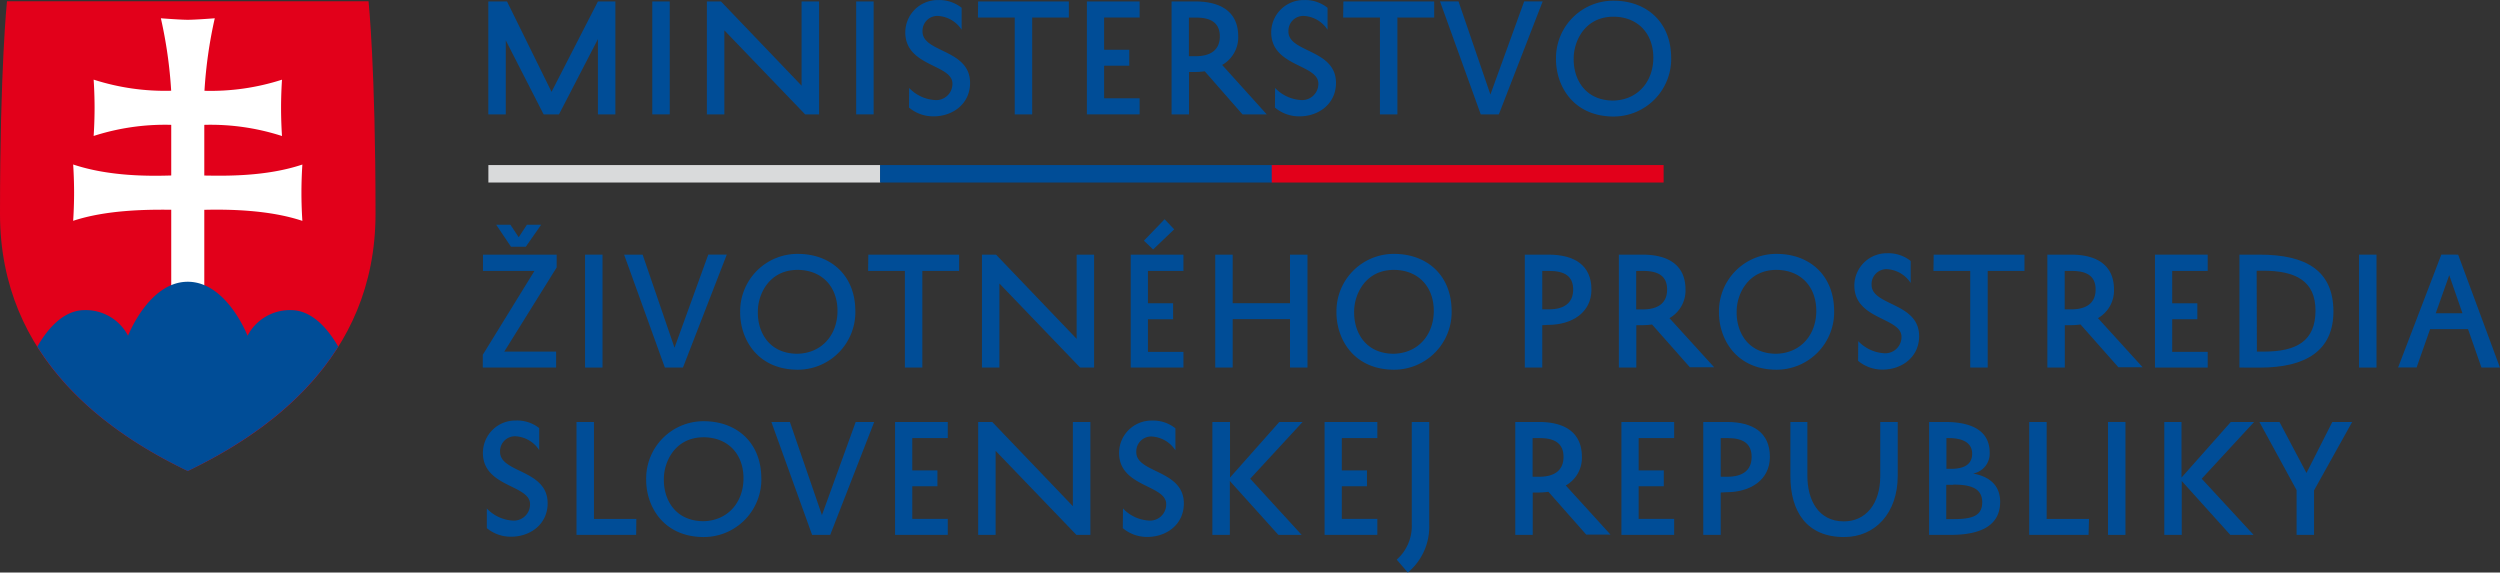 <svg xmlns="http://www.w3.org/2000/svg" viewBox="0 0 429.53 98.37"><rect x="0" y="0" width="429.53" height="98.37" fill="#333333" stroke="none"/><defs><style>.cls-1{fill:#004d97;}.cls-2{fill:#d9dadb;}.cls-3{fill:#e2001a;}.cls-4{fill:#fff;}</style></defs><title>Ministerstvo zivotnehoprostredia SR logo</title><g id="text"><path class="cls-1" d="M104.09,21.1V8.17L97.4,21.1H94.76L88.26,8.39V21.1h-3V1.7h3.21l7.65,15.53L104.09,1.7h3V21.1Z" transform="translate(-1.36 -1.45)"/><path class="cls-1" d="M116.43,1.7V21.1h-3V1.7Z" transform="translate(-1.36 -1.45)"/><path class="cls-1" d="M142.09,1.7V21.1h-2.4L125.81,6.66V21.1h-3V1.7h2.42l13.85,14.47V1.7Z" transform="translate(-1.36 -1.45)"/><path class="cls-1" d="M151.46,1.7V21.1h-3V1.7Z" transform="translate(-1.36 -1.45)"/><path class="cls-1" d="M157.56,16.56a6.65,6.65,0,0,0,4.32,2.07A2.79,2.79,0,0,0,165,15.82c0-3.36-8.1-2.89-8.1-8.81a5.57,5.57,0,0,1,5.68-5.55,6.11,6.11,0,0,1,4,1.33V6.56a5.21,5.21,0,0,0-4-2.37,2.56,2.56,0,0,0-2.72,2.69c0,3.63,8.17,3,8.17,8.81,0,3.63-3,5.75-6.27,5.75a6.43,6.43,0,0,1-4.22-1.51Z" transform="translate(-1.36 -1.45)"/><path class="cls-1" d="M169.41,1.7H185V4.46H178.7V21.1h-3V4.46h-6.32Z" transform="translate(-1.36 -1.45)"/><path class="cls-1" d="M197.16,21.1H188.1V1.7h9.06V4.46h-6.1V10h4.32v2.74h-4.32v5.6h6.1Z" transform="translate(-1.36 -1.45)"/><path class="cls-1" d="M208.35,13.7a12.7,12.7,0,0,1-1.7.12h-1V21.1h-3V1.7h4.07c4.47,0,7.38,1.83,7.38,6a5.46,5.46,0,0,1-2.76,4.91L219,21.1h-4.17Zm-2.72-2.59h1.14c2.57,0,4.17-1.06,4.17-3.41s-1.56-3.23-4.1-3.23h-1.21Z" transform="translate(-1.36 -1.45)"/><path class="cls-1" d="M220.44,16.56a6.65,6.65,0,0,0,4.32,2.07,2.79,2.79,0,0,0,3.11-2.81c0-3.36-8.1-2.89-8.1-8.81a5.57,5.57,0,0,1,5.68-5.55,6.11,6.11,0,0,1,4,1.33V6.56a5.21,5.21,0,0,0-4-2.37,2.56,2.56,0,0,0-2.72,2.69c0,3.63,8.17,3,8.17,8.81,0,3.63-3,5.75-6.27,5.75a6.43,6.43,0,0,1-4.22-1.51Z" transform="translate(-1.36 -1.45)"/><path class="cls-1" d="M232.17,1.7h15.6V4.46h-6.32V21.1h-3V4.46h-6.32Z" transform="translate(-1.36 -1.45)"/><path class="cls-1" d="M257.43,17.69l5.8-16h3.18L258.88,21.1h-3.11l-7-19.41h3.18Z" transform="translate(-1.36 -1.45)"/><path class="cls-1" d="M278.58,1.57c5.7,0,9.78,3.68,9.9,9.53a9.9,9.9,0,0,1-10,10.37c-6.89-.07-9.85-5.36-9.78-10A9.85,9.85,0,0,1,278.58,1.57Zm-.1,17.16c4.35-.07,7-3.38,6.94-7.5s-2.74-6.89-6.84-6.91c-5,0-6.86,4.32-6.84,7.18C271.67,14.83,273.52,18.68,278.48,18.73Z" transform="translate(-1.36 -1.45)"/><path class="cls-1" d="M84.34,45.2H97v2.2L88,61.86h8.91V64.6H84.31V62.4L93.18,48H84.34Zm10-5.14-2.64,3.78H89.15l-2.54-3.78h2.44l1.43,2.15,1.41-2.15Z" transform="translate(-1.36 -1.45)"/><path class="cls-1" d="M104.88,45.2V64.6h-3V45.2Z" transform="translate(-1.36 -1.45)"/><path class="cls-1" d="M117.25,61.19l5.8-16h3.18L118.7,64.6h-3.11l-7-19.4h3.18Z" transform="translate(-1.36 -1.45)"/><path class="cls-1" d="M138.41,45.07c5.7,0,9.78,3.68,9.9,9.53a9.9,9.9,0,0,1-10,10.37c-6.89-.07-9.85-5.36-9.78-10A9.85,9.85,0,0,1,138.41,45.07Zm-.1,17.16c4.35-.07,7-3.38,6.94-7.5s-2.74-6.89-6.84-6.91c-5,0-6.86,4.32-6.84,7.18C131.49,58.33,133.34,62.18,138.31,62.23Z" transform="translate(-1.36 -1.45)"/><path class="cls-1" d="M150.55,45.2h15.6V48h-6.32V64.6h-3V48h-6.32Z" transform="translate(-1.36 -1.45)"/><path class="cls-1" d="M189.34,45.2V64.6h-2.4L173.07,50.16V64.6h-3V45.2h2.42l13.85,14.47V45.2Z" transform="translate(-1.36 -1.45)"/><path class="cls-1" d="M204.69,64.6h-9.06V45.2h9.06V48h-6.1v5.56h4.32v2.74h-4.32v5.6h6.1Zm-5.21-20.29L197.9,42.8l3.55-3.68,1.65,1.73Z" transform="translate(-1.36 -1.45)"/><path class="cls-1" d="M223,45.2h3V64.6h-3V56.28h-9.85V64.6h-3V45.2h3v8.34H223Z" transform="translate(-1.36 -1.45)"/><path class="cls-1" d="M240.86,45.07c5.7,0,9.78,3.68,9.9,9.53a9.9,9.9,0,0,1-10,10.37c-6.89-.07-9.85-5.36-9.78-10A9.85,9.85,0,0,1,240.86,45.07Zm-.1,17.16c4.35-.07,7-3.38,6.94-7.5s-2.74-6.89-6.84-6.91c-5,0-6.86,4.32-6.84,7.18C233.95,58.33,235.8,62.18,240.76,62.23Z" transform="translate(-1.36 -1.45)"/><path class="cls-1" d="M266.34,57.32V64.6h-3V45.2h4.07c4.47,0,7.38,1.83,7.38,6,0,3.93-3.31,6.07-7.48,6.07Zm0-2.72h1.14c2.57,0,4.17-1.06,4.17-3.41S270.09,48,267.55,48h-1.21Z" transform="translate(-1.36 -1.45)"/><path class="cls-1" d="M285.2,57.2a12.7,12.7,0,0,1-1.7.12h-1V64.6h-3V45.2h4.07c4.47,0,7.38,1.83,7.38,6a5.46,5.46,0,0,1-2.76,4.91l7.68,8.44h-4.17Zm-2.72-2.59h1.14c2.57,0,4.17-1.06,4.17-3.41S286.24,48,283.69,48h-1.21Z" transform="translate(-1.36 -1.45)"/><path class="cls-1" d="M306.58,45.07c5.7,0,9.78,3.68,9.9,9.53a9.9,9.9,0,0,1-10,10.37c-6.89-.07-9.85-5.36-9.78-10A9.85,9.85,0,0,1,306.58,45.07Zm-.1,17.16c4.35-.07,7-3.38,6.94-7.5s-2.74-6.89-6.84-6.91c-5,0-6.86,4.32-6.84,7.18C299.67,58.33,301.52,62.18,306.48,62.23Z" transform="translate(-1.36 -1.45)"/><path class="cls-1" d="M320.63,60.06a6.65,6.65,0,0,0,4.32,2.07,2.79,2.79,0,0,0,3.11-2.81c0-3.36-8.1-2.89-8.1-8.81a5.57,5.57,0,0,1,5.68-5.55,6.11,6.11,0,0,1,4,1.33v3.78a5.21,5.21,0,0,0-4-2.37,2.56,2.56,0,0,0-2.72,2.69c0,3.63,8.17,3,8.17,8.81,0,3.63-3,5.75-6.27,5.75a6.43,6.43,0,0,1-4.22-1.51Z" transform="translate(-1.36 -1.45)"/><path class="cls-1" d="M333.59,45.2h15.6V48h-6.32V64.6h-3V48h-6.32Z" transform="translate(-1.36 -1.45)"/><path class="cls-1" d="M358.82,57.2a12.7,12.7,0,0,1-1.7.12h-1V64.6h-3V45.2h4.07c4.47,0,7.38,1.83,7.38,6a5.46,5.46,0,0,1-2.76,4.91l7.68,8.44h-4.17ZM356.1,54.6h1.14c2.57,0,4.17-1.06,4.17-3.41S359.85,48,357.31,48H356.1Z" transform="translate(-1.36 -1.45)"/><path class="cls-1" d="M380.67,64.6h-9.06V45.2h9.06V48h-6.1v5.56h4.32v2.74h-4.32v5.6h6.1Z" transform="translate(-1.36 -1.45)"/><path class="cls-1" d="M386.12,64.6V45.2h3.46c7.93,0,12.69,2.69,12.69,9.78,0,6.72-4.76,9.63-12.64,9.63Zm3-2.74h1.18c5.63,0,8.89-1.8,8.89-7.06,0-5.06-3.38-6.84-9-6.84h-1.11Z" transform="translate(-1.36 -1.45)"/><path class="cls-1" d="M409.67,45.2V64.6h-3V45.2Z" transform="translate(-1.36 -1.45)"/><path class="cls-1" d="M423.7,45.2l7.18,19.4H427.7L425.4,58h-6.52l-2.32,6.59h-3.18l7.43-19.4Zm-3.85,10.07h4.59l-2.27-6.54Z" transform="translate(-1.36 -1.45)"/><path class="cls-1" d="M85,88.81a6.65,6.65,0,0,0,4.32,2.07,2.79,2.79,0,0,0,3.11-2.81c0-3.36-8.1-2.89-8.1-8.81A5.57,5.57,0,0,1,90,73.7,6.11,6.11,0,0,1,94,75v3.78a5.21,5.21,0,0,0-4-2.37,2.56,2.56,0,0,0-2.72,2.69c0,3.63,8.17,3,8.17,8.81,0,3.63-3,5.75-6.27,5.75A6.43,6.43,0,0,1,85,92.19Z" transform="translate(-1.36 -1.45)"/><path class="cls-1" d="M110.66,93.35H100.41V73.95h3V90.61h7.28Z" transform="translate(-1.36 -1.45)"/><path class="cls-1" d="M122.26,73.82c5.7,0,9.78,3.68,9.9,9.53a9.9,9.9,0,0,1-10,10.37c-6.89-.07-9.85-5.36-9.78-10A9.85,9.85,0,0,1,122.26,73.82ZM122.16,91c4.35-.07,7-3.38,6.94-7.51s-2.74-6.89-6.84-6.91c-5,0-6.86,4.32-6.84,7.18C115.35,87.08,117.2,90.93,122.16,91Z" transform="translate(-1.36 -1.45)"/><path class="cls-1" d="M142.58,89.95l5.8-16h3.18L144,93.35h-3.11l-7-19.4h3.18Z" transform="translate(-1.36 -1.45)"/><path class="cls-1" d="M164.2,93.35h-9.06V73.95h9.06v2.76h-6.1v5.56h4.32V85h-4.32v5.6h6.1Z" transform="translate(-1.36 -1.45)"/><path class="cls-1" d="M188.7,73.95v19.4h-2.4L172.42,78.91V93.35h-3V73.95h2.42l13.85,14.47V73.95Z" transform="translate(-1.36 -1.45)"/><path class="cls-1" d="M194.3,88.81a6.65,6.65,0,0,0,4.32,2.07,2.79,2.79,0,0,0,3.11-2.81c0-3.36-8.1-2.89-8.1-8.81a5.57,5.57,0,0,1,5.68-5.55,6.11,6.11,0,0,1,4,1.33v3.78a5.21,5.21,0,0,0-4-2.37,2.56,2.56,0,0,0-2.72,2.69c0,3.63,8.17,3,8.17,8.81,0,3.63-3,5.75-6.27,5.75a6.43,6.43,0,0,1-4.22-1.51Z" transform="translate(-1.36 -1.45)"/><path class="cls-1" d="M212.69,73.95V83.5l8.47-9.55h4l-9,9.75L225,93.35h-4l-8.34-9.26v9.26h-3V73.95Z" transform="translate(-1.36 -1.45)"/><path class="cls-1" d="M238,93.35h-9.06V73.95H238v2.76h-6.1v5.56h4.32V85H231.9v5.6H238Z" transform="translate(-1.36 -1.45)"/><path class="cls-1" d="M241.33,97.6a7.68,7.68,0,0,0,2.59-6V73.95h3V91.57a10.26,10.26,0,0,1-3.68,8.25Z" transform="translate(-1.36 -1.45)"/><path class="cls-1" d="M267.4,85.95a12.53,12.53,0,0,1-1.7.12h-1v7.28h-3V73.95h4.07c4.47,0,7.38,1.83,7.38,6a5.45,5.45,0,0,1-2.77,4.91l7.68,8.44h-4.17Zm-2.72-2.59h1.14c2.57,0,4.17-1.06,4.17-3.41s-1.56-3.23-4.1-3.23h-1.21Z" transform="translate(-1.36 -1.45)"/><path class="cls-1" d="M289,93.35h-9.06V73.95H289v2.76h-6.1v5.56h4.32V85H282.9v5.6H289Z" transform="translate(-1.36 -1.45)"/><path class="cls-1" d="M297,86.07v7.28h-3V73.95h4.07c4.47,0,7.38,1.83,7.38,6,0,3.93-3.31,6.07-7.48,6.07Zm0-2.71h1.14c2.57,0,4.17-1.06,4.17-3.41s-1.56-3.23-4.1-3.23H297Z" transform="translate(-1.36 -1.45)"/><path class="cls-1" d="M311.89,73.95v9.28c0,4,1.8,7.8,6.27,7.8,3.7,0,6.25-2.94,6.25-7.78V73.95h3v9.28c0,6.29-3.8,10.49-9.21,10.49-6.42,0-9.23-4.37-9.23-10.47V73.95Z" transform="translate(-1.36 -1.45)"/><path class="cls-1" d="M332.8,93.35V73.95h2.76c4.34,0,7.65,1.36,7.65,5.28a3.49,3.49,0,0,1-2.84,3.58c2.79.52,4.64,2,4.64,4.86,0,4.77-4.57,5.68-8.54,5.68ZM336.57,82c2.3,0,3.63-.79,3.63-2.59,0-2.2-2.17-2.69-4-2.69h-.42V82Zm.37,2.74h-1.19v5.9h1.09c3.09,0,5.09-.39,5.09-2.89S339.81,84.71,336.94,84.71Z" transform="translate(-1.36 -1.45)"/><path class="cls-1" d="M360.2,93.35H350V73.95h3V90.61h7.28Z" transform="translate(-1.36 -1.45)"/><path class="cls-1" d="M366.54,73.95v19.4h-3V73.95Z" transform="translate(-1.36 -1.45)"/><path class="cls-1" d="M376.17,73.95V83.5l8.47-9.55h4l-9,9.75,8.91,9.65h-4l-8.34-9.26v9.26h-3V73.95Z" transform="translate(-1.36 -1.45)"/><path class="cls-1" d="M398.94,93.35h-3v-7.7l-6.39-11.7H393l4.64,8.76,4.44-8.76h3.41L398.94,85.7Z" transform="translate(-1.36 -1.45)"/></g><g id="linka"><path class="cls-2" d="M152.6,32.81H85.27v-3H152.6Z" transform="translate(-1.36 -1.45)"/><path class="cls-1" d="M219.9,32.81H152.57v-3H219.9Z" transform="translate(-1.36 -1.45)"/><path class="cls-3" d="M287.19,32.81H219.86v-3h67.33Z" transform="translate(-1.36 -1.45)"/></g><g id="znak"><path class="cls-3" d="M33.62,82.38C20.35,76,1.36,63.3,1.36,38.19S2.56,1.67,2.56,1.67H64.68s1.2,11.42,1.2,36.52S46.89,76,33.62,82.38" transform="translate(-1.36 -1.45)"/><path class="cls-4" d="M36.46,31.61c3.59.06,10.61.2,16.85-1.89,0,0-.16,2.24-.16,4.84s.16,4.84.16,4.84c-5.73-1.92-12.8-2-16.85-1.9V51.35H30.78V37.49c-4.05-.05-11.13,0-16.85,1.9,0,0,.16-2.23.16-4.84s-.16-4.84-.16-4.84c6.24,2.09,13.26,2,16.85,1.89V22.9a39.88,39.88,0,0,0-13.33,1.91s.16-2.24.16-4.84-.16-4.84-.16-4.84a39.91,39.91,0,0,0,13.32,1.91A77.54,77.54,0,0,0,29,4.59s3.31.26,4.63.26,4.63-.26,4.63-.26a77.52,77.52,0,0,0-1.77,12.46,39.92,39.92,0,0,0,13.32-1.91s-.16,2.24-.16,4.84.16,4.84.16,4.84A39.87,39.87,0,0,0,36.46,22.9v8.71" transform="translate(-1.36 -1.45)"/><path class="cls-1" d="M51.33,54.73a8.2,8.2,0,0,0-7.44,4.4s-3.58-9.27-10.27-9.27-10.26,9.27-10.26,9.27a8.2,8.2,0,0,0-7.44-4.4C12.22,54.73,9.5,58,7.77,61,14.49,71.73,25.2,78.33,33.62,82.38,42,78.33,52.75,71.73,59.47,61,57.74,58,55,54.73,51.33,54.73Z" transform="translate(-1.36 -1.45)"/></g></svg>